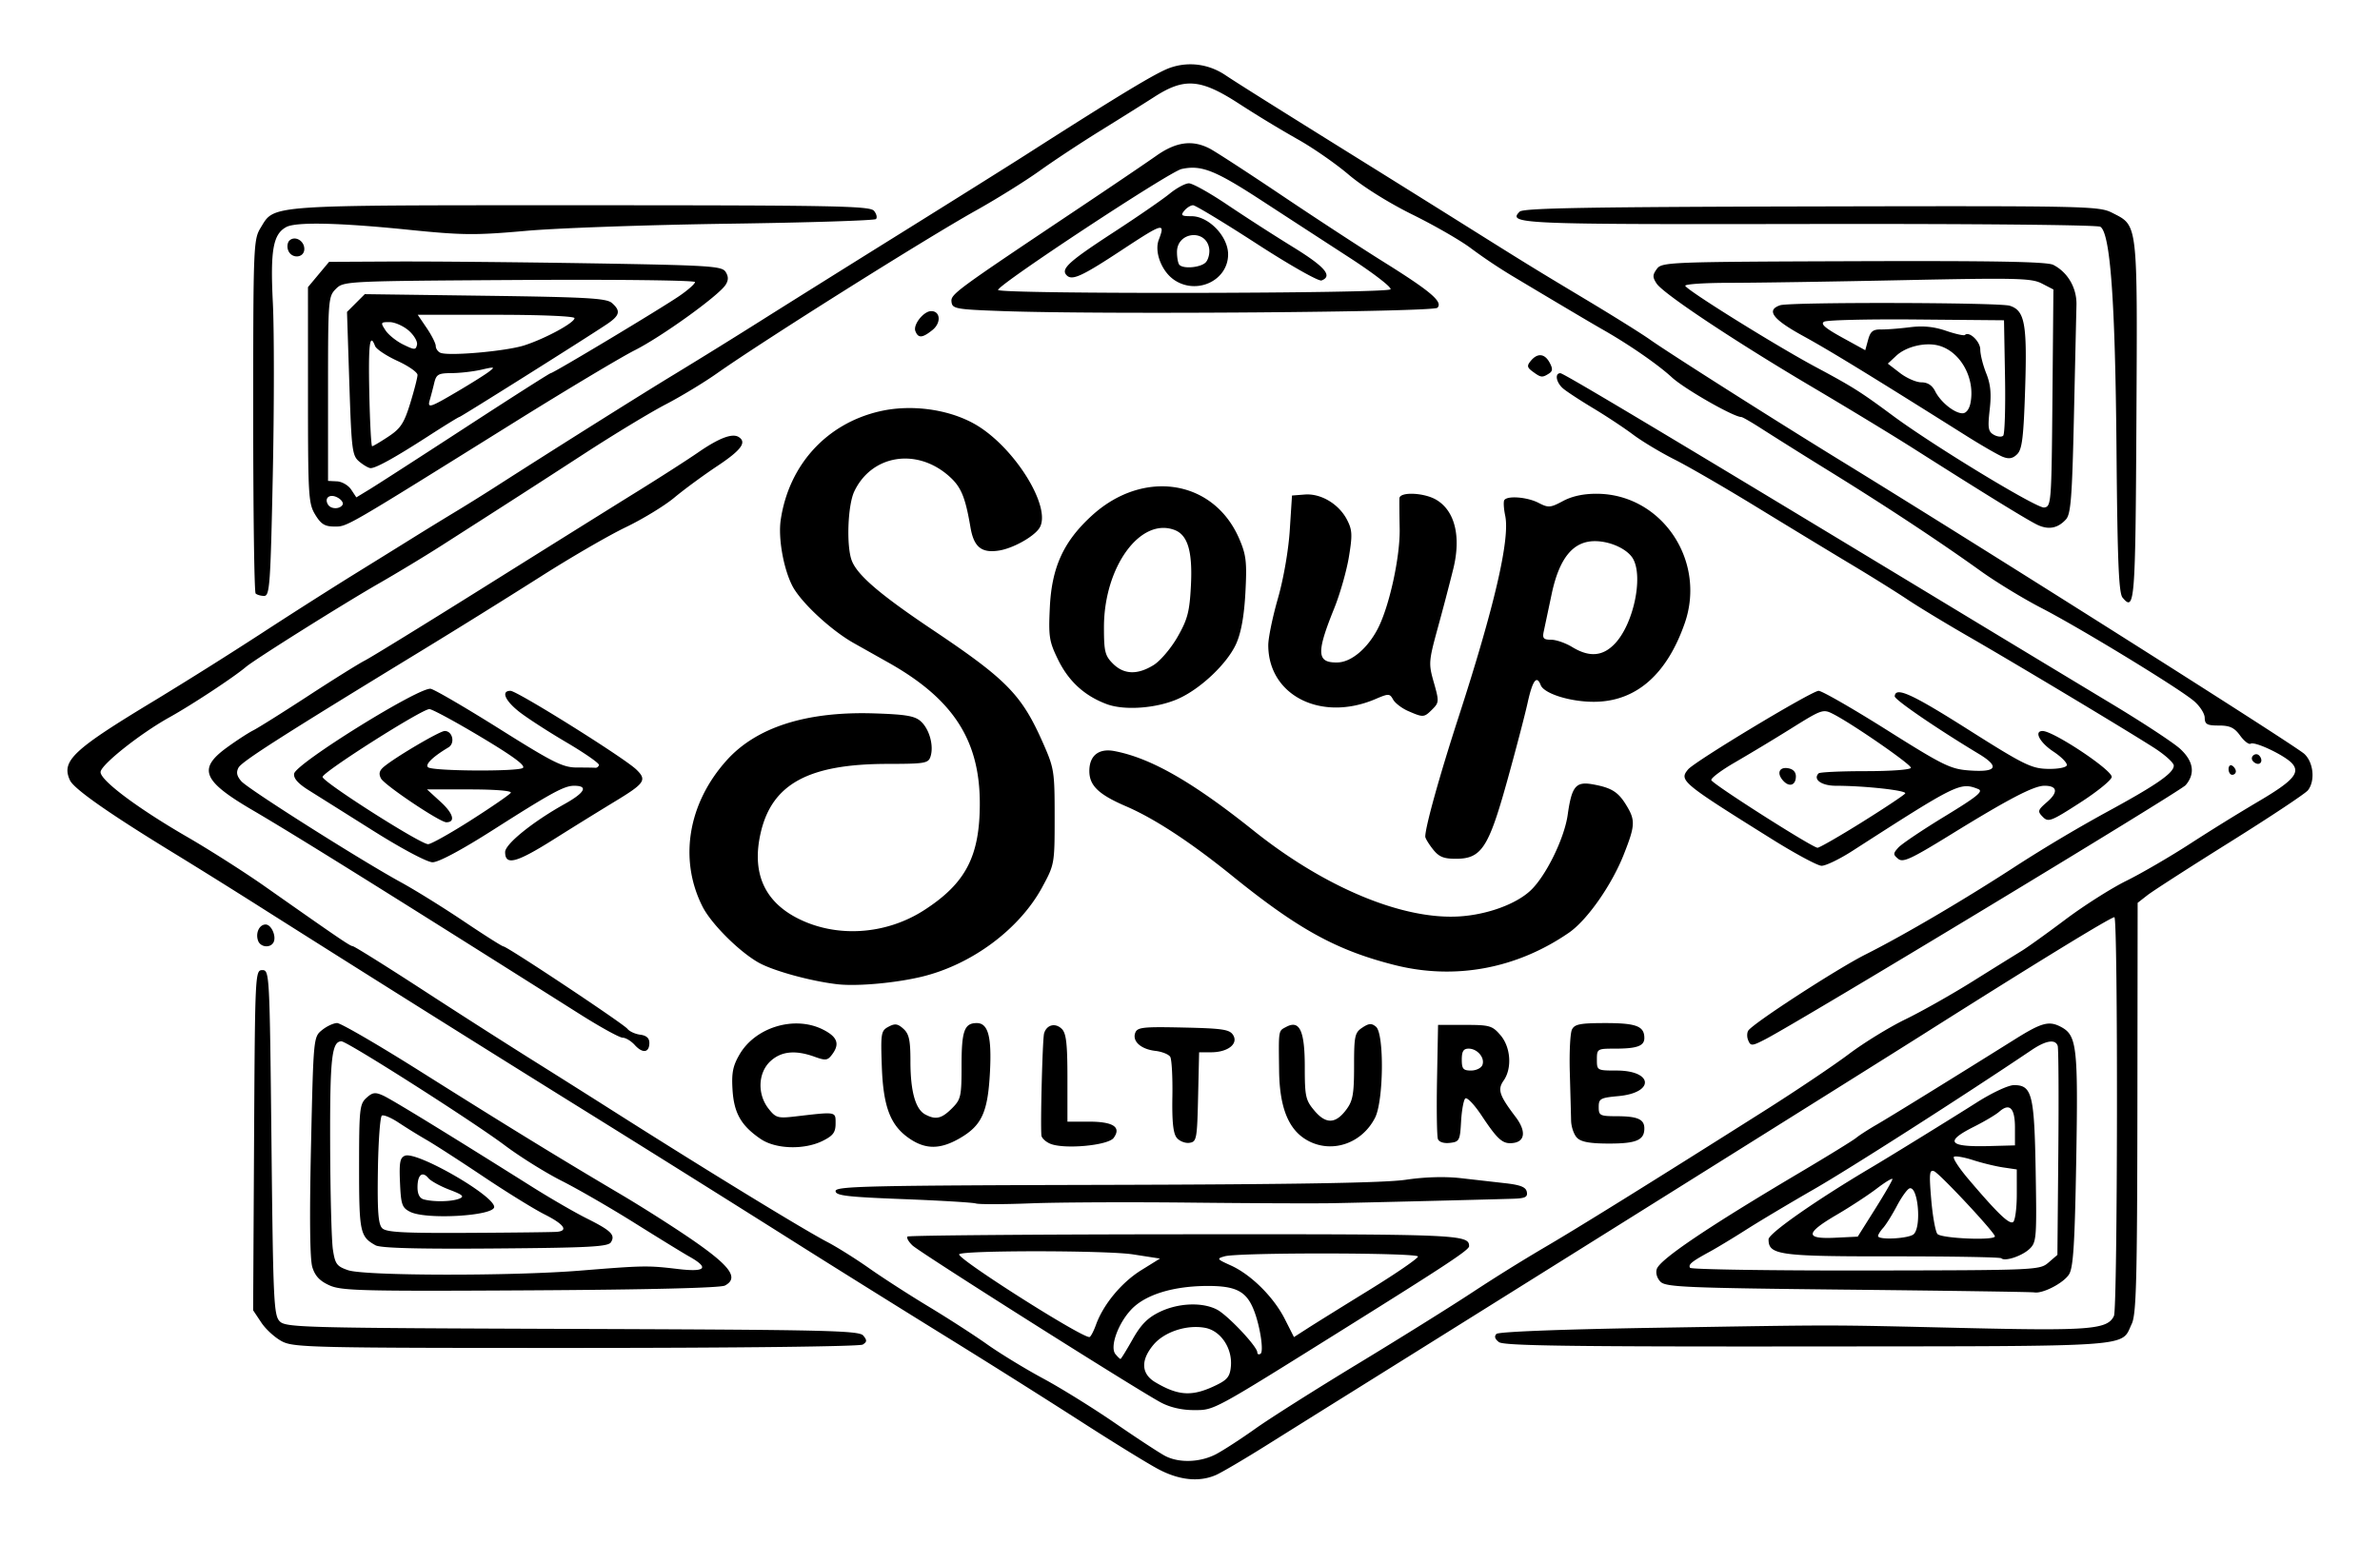 <svg xmlns="http://www.w3.org/2000/svg" width="185mm" height="120mm" viewBox="0 0 185 120" fill="currentColor"><path d="M90.027 114.204c-.835-.444-3.563-2.124-6.06-3.734a785.966 785.966 0 0 0-10.36-6.522c-3.2-1.977-8.245-5.124-11.21-6.992A2905.267 2905.267 0 0 0 44.15 85.53a3648.195 3648.195 0 0 1-23.476-14.739 570.394 570.394 0 0 0-6.812-4.258c-5.29-3.224-8.114-5.195-8.427-5.88-.686-1.506.225-2.36 6.653-6.238a349.049 349.049 0 0 0 8.16-5.13 456.557 456.557 0 0 1 6.893-4.4c1.371-.848 3.479-2.154 4.683-2.904a337.97 337.97 0 0 1 3.608-2.216c.78-.47 2.154-1.325 3.051-1.901 4.536-2.912 11.455-7.263 13.979-8.79a521.695 521.695 0 0 0 6.67-4.134c2.107-1.33 7.075-4.438 11.039-6.907 3.964-2.47 8.243-5.152 9.508-5.961 7.485-4.787 10.235-6.445 11.292-6.81 1.437-.494 2.983-.286 4.273.575.972.65 4.138 2.637 11.002 6.908 2.263 1.408 5.621 3.505 7.462 4.66 5.113 3.207 5.464 3.422 9.567 5.883 2.108 1.263 4.343 2.66 4.967 3.103 1.446 1.026 9.747 6.295 14.859 9.432 11.269 6.916 35.284 22.107 36.016 22.783.714.659.858 2.086.284 2.827-.195.252-2.91 2.055-6.031 4.007-3.122 1.952-6.021 3.818-6.443 4.147l-.766.598-.019 15.922c-.016 13.456-.084 16.06-.44 16.81-.871 1.835.627 1.73-25.198 1.754-18.47.017-23.603-.055-23.983-.335-.321-.238-.388-.452-.2-.64.173-.17 5.021-.358 12.347-.477 14.648-.238 12.917-.24 24.142.02 9.65.223 11.02.11 11.51-.945.289-.622.322-30.993.034-30.993-.293 0-6.282 3.669-14.967 9.169-3.52 2.229-33.08 20.732-44.986 28.16-1.56.973-4.243 2.65-5.96 3.726-1.717 1.076-3.48 2.113-3.916 2.304-1.306.574-2.853.417-4.499-.457zm4.524-1.173c.579-.308 1.947-1.197 3.04-1.976 1.092-.779 4.668-3.042 7.946-5.03 3.278-1.987 7.29-4.49 8.915-5.563a140.876 140.876 0 0 1 5.535-3.449c2.526-1.469 8.413-5.127 17.196-10.684 2.42-1.532 5.358-3.505 6.528-4.386 1.171-.881 3.15-2.097 4.4-2.703 1.248-.606 3.611-1.94 5.25-2.965a606.208 606.208 0 0 1 3.786-2.355c.444-.27 1.976-1.369 3.406-2.443 1.43-1.074 3.558-2.426 4.729-3.003 1.17-.578 3.406-1.879 4.967-2.89a165.306 165.306 0 0 1 5.2-3.222c2.798-1.639 3.378-2.283 2.714-3.017-.566-.626-2.895-1.733-3.22-1.531-.135.083-.502-.2-.815-.631-.45-.618-.798-.782-1.657-.782-.917 0-1.088-.094-1.096-.605-.005-.333-.388-.923-.852-1.312-1.212-1.019-8.834-5.665-11.839-7.217-1.407-.726-3.53-2.02-4.72-2.874-3.16-2.269-7.317-5.014-11.672-7.707a445.57 445.57 0 0 1-5.299-3.319c-.807-.522-1.544-.949-1.64-.949-.599 0-4.426-2.187-5.404-3.089-1.088-1.003-3.343-2.56-5.396-3.725-.813-.462-3.412-2.003-7.095-4.207a41.4 41.4 0 0 1-3.122-2.097c-.78-.593-2.824-1.77-4.541-2.617-1.847-.911-3.876-2.181-4.967-3.11-1.015-.863-2.803-2.103-3.974-2.755a93.57 93.57 0 0 1-4.508-2.734c-3.013-1.96-4.263-2.065-6.611-.556-.831.534-2.724 1.721-4.207 2.638-1.483.917-3.61 2.32-4.725 3.119-1.116.799-3.33 2.178-4.92 3.066-3.94 2.202-16.493 10.096-20.156 12.676-1.015.715-2.803 1.797-3.974 2.405-1.17.607-3.98 2.307-6.244 3.777-3.86 2.506-5.59 3.62-11.211 7.217-1.249.799-3.42 2.112-4.825 2.917-2.793 1.602-9.68 5.926-10.36 6.506-.922.786-4.21 2.952-5.96 3.924-2.22 1.236-5.214 3.601-5.332 4.214-.116.602 2.798 2.8 6.723 5.07 1.753 1.015 4.46 2.74 6.016 3.832 5.843 4.106 6.648 4.653 6.866 4.668.124.008 2.55 1.525 5.393 3.371a720.753 720.753 0 0 0 8.149 5.218 1326.03 1326.03 0 0 1 6.67 4.206c7.184 4.564 14.81 9.23 16.69 10.21.747.39 2.215 1.312 3.261 2.05 1.047.736 3.116 2.07 4.6 2.964 1.482.893 3.526 2.211 4.54 2.93 1.015.718 2.979 1.916 4.364 2.661 1.386.746 3.91 2.313 5.608 3.483 1.7 1.17 3.44 2.309 3.867 2.532 1.093.57 2.745.507 3.983-.15zm-4.323-4.008c-1.919-1.029-18.722-11.653-19.301-12.204-.304-.289-.478-.599-.388-.69.09-.09 9.76-.17 21.49-.178 21.437-.016 22.165.015 22.165.927 0 .289-1.722 1.428-9.65 6.382-10.416 6.51-10.135 6.358-11.757 6.358-.93 0-1.848-.214-2.56-.595zm4.382-1.378c.81-.4 1.008-.67 1.07-1.46.112-1.392-.797-2.735-2.004-2.961-1.416-.266-3.166.307-4.012 1.312-1.016 1.208-.963 2.267.148 2.923 1.829 1.081 2.907 1.123 4.798.186zm-6.571-3.529c.649-1.15 1.17-1.676 2.103-2.128 1.446-.7 3.305-.777 4.45-.185.837.433 3.14 2.875 3.14 3.33 0 .143.112.192.248.107.266-.164-.02-2.087-.493-3.33-.577-1.51-1.375-1.942-3.588-1.942-2.689 0-4.868.669-5.964 1.83-1.043 1.106-1.685 2.923-1.227 3.474.17.205.345.372.389.372.044 0 .468-.687.942-1.528zm-2.846-1.134c.574-1.587 1.99-3.292 3.524-4.244l1.449-.899-2.106-.326c-2.034-.315-13.188-.324-13.501-.01-.274.273 9.416 6.438 10.12 6.438.092 0 .323-.431.514-.959zm21.267-2.717c2.068-1.274 3.76-2.437 3.76-2.584 0-.305-13.93-.324-15.018-.02-.647.182-.622.22.474.714 1.567.707 3.326 2.453 4.191 4.16l.714 1.408 1.059-.68c.582-.375 2.751-1.724 4.82-2.998zm-30.606-6.709c-.247-.077-2.801-.23-5.676-.34-4.368-.169-5.227-.272-5.227-.628 0-.374 2.546-.432 21.003-.478 14.762-.037 21.693-.155 23.325-.398 1.46-.217 3.041-.263 4.257-.125l3.493.397c1.171.134 1.582.302 1.653.675.078.407-.127.503-1.132.532-3.26.095-11.725.303-14 .344-1.404.026-6.385.005-11.068-.046-4.684-.051-10.24-.025-12.347.057-2.107.082-4.034.087-4.28.01zM59.13 88.544c-1.52-1.034-2.078-2.01-2.19-3.828-.082-1.313.027-1.856.549-2.75 1.239-2.122 4.277-3.032 6.468-1.936 1.124.562 1.336 1.107.744 1.916-.364.499-.51.52-1.376.207-1.502-.543-2.602-.432-3.442.346-.965.895-1.03 2.562-.143 3.69.56.711.722.759 2.058.604 3.25-.378 3.153-.395 3.153.545 0 .689-.19.946-.994 1.347-1.437.718-3.66.653-4.827-.141zm11.61-.004c-1.52-1.013-2.084-2.461-2.196-5.649-.091-2.576-.06-2.764.52-3.074.503-.27.717-.24 1.161.162.44.399.544.883.544 2.535 0 2.318.389 3.714 1.147 4.12.817.437 1.274.334 2.078-.47.7-.7.749-.918.749-3.35 0-2.676.218-3.282 1.182-3.282.885 0 1.17 1.058 1.026 3.811-.163 3.104-.627 4.135-2.306 5.119-1.52.89-2.651.913-3.905.078zm10.885.367c-.35-.15-.654-.438-.674-.638-.087-.884.085-7.506.207-7.93.194-.68.878-.852 1.382-.349.34.341.433 1.16.433 3.82v3.385h1.669c1.892 0 2.538.425 1.924 1.264-.434.594-3.874.906-4.94.448zm20.091-.207c-1.53-.796-2.254-2.529-2.29-5.478-.04-3.218-.065-3.063.557-3.395 1.041-.558 1.439.302 1.439 3.11 0 2.3.063 2.587.747 3.4.898 1.068 1.651 1.041 2.488-.087.503-.677.597-1.207.597-3.37 0-2.348.054-2.604.638-2.992.514-.342.722-.356 1.065-.072.65.54.597 5.764-.072 7.075-1.01 1.983-3.298 2.783-5.169 1.81zm-10.242-.245c-.28-.338-.377-1.244-.343-3.21.026-1.508-.05-2.899-.169-3.09-.119-.193-.636-.4-1.149-.46-1.131-.13-1.819-.751-1.566-1.411.164-.427.607-.475 3.741-.405 3.072.068 3.597.149 3.869.592.416.68-.425 1.332-1.718 1.332h-.93l-.08 3.477c-.075 3.279-.114 3.481-.672 3.561-.326.047-.769-.127-.983-.386zm20.298.095c-.082-.212-.113-2.296-.07-4.631l.08-4.245h2.082c1.93 0 2.132.058 2.767.796.803.934.918 2.577.246 3.535-.487.697-.34 1.144.932 2.822.814 1.074.75 1.893-.157 2.022-.829.118-1.211-.21-2.487-2.13-.569-.858-1.14-1.453-1.27-1.322-.13.13-.276.94-.324 1.798-.082 1.468-.134 1.567-.869 1.651-.467.054-.842-.065-.93-.296zm3.456-5.757c.214-.557-.388-1.274-1.069-1.274-.403 0-.533.208-.533.851 0 .722.11.852.719.852.395 0 .792-.193.883-.43zm7.359 5.66c-.245-.246-.454-.853-.464-1.349-.01-.496-.056-2.18-.1-3.74-.046-1.561.031-3.062.17-3.335.209-.413.649-.497 2.597-.497 2.4 0 3.027.24 3.027 1.162 0 .62-.569.825-2.293.825-1.362 0-1.396.02-1.396.851 0 .841.02.852 1.526.852 2.853 0 2.981 1.724.148 1.987-1.408.13-1.532.2-1.532.851 0 .662.095.71 1.419.713 1.607.004 2.128.237 2.128.95 0 .907-.624 1.175-2.732 1.175-1.487 0-2.175-.122-2.498-.446zm-73.24-7.21c-.286-.317-.714-.575-.95-.575-.237 0-1.718-.814-3.291-1.808-15.198-9.601-22.162-13.943-25.488-15.888-3.87-2.263-4.256-3.204-1.994-4.852.741-.54 1.667-1.144 2.057-1.34.39-.197 2.306-1.4 4.258-2.672 1.95-1.273 3.942-2.516 4.425-2.762.483-.246 4.698-2.84 9.366-5.764 4.669-2.924 9.957-6.227 11.753-7.339 1.795-1.112 3.951-2.496 4.791-3.076 1.612-1.112 2.642-1.505 3.14-1.198.659.407.21 1.02-1.664 2.265-1.08.718-2.58 1.82-3.335 2.451-.754.63-2.457 1.668-3.784 2.306-1.327.638-4.293 2.358-6.591 3.823a678.383 678.383 0 0 1-9.224 5.74c-10.907 6.653-14.019 8.641-14.277 9.123-.194.363-.132.657.224 1.06.543.614 9.273 6.139 12.413 7.856 1.093.598 3.29 1.962 4.883 3.033 1.593 1.07 2.975 1.946 3.072 1.946.285 0 9.332 6.013 9.642 6.409.156.2.603.404.993.454.479.061.71.268.71.635 0 .768-.518.847-1.13.172zm86.525-.42c-.087-.227-.078-.542.02-.7.34-.55 6.881-4.798 9.12-5.925 3.016-1.516 7.771-4.314 11.795-6.939a118.486 118.486 0 0 1 6.812-4.057c3.977-2.157 5.352-3.104 5.352-3.685 0-.221-.696-.848-1.546-1.392-2.223-1.422-10.832-6.585-14.49-8.69-1.717-.989-3.824-2.267-4.683-2.841-.858-.575-2.838-1.809-4.399-2.743-1.56-.934-4.838-2.924-7.283-4.42-2.444-1.498-5.327-3.168-6.407-3.711-1.079-.544-2.527-1.413-3.218-1.932-.691-.52-2.087-1.443-3.101-2.052-1.015-.61-2.069-1.3-2.342-1.534-.54-.464-.67-1.19-.211-1.19.254 0 8.693 5.05 31.219 18.68 3.98 2.409 9.217 5.57 11.636 7.026 2.42 1.456 4.815 3.03 5.322 3.497 1.04.96 1.187 1.928.426 2.821-.414.487-29.974 18.358-32.67 19.753-1.061.548-1.154.55-1.352.034zm-70.78-4.31c-2.082-.24-5.013-1.047-6.147-1.694-1.515-.864-3.66-3.01-4.332-4.332-1.859-3.66-1.143-8.024 1.866-11.375 2.323-2.588 6.217-3.826 11.497-3.654 2.447.08 3.136.198 3.603.621.663.6 1.02 1.89.753 2.728-.168.53-.421.574-3.356.577-6.11.007-8.957 1.549-9.839 5.329-.72 3.085.242 5.333 2.853 6.669 3.023 1.546 6.875 1.295 9.867-.642 3.215-2.081 4.305-4.178 4.305-8.283 0-4.919-2.075-8.119-7.097-10.945l-2.695-1.516c-1.798-1.01-4.151-3.208-4.792-4.476-.686-1.357-1.096-3.699-.892-5.094.626-4.272 3.553-7.49 7.685-8.448 2.39-.554 5.23-.192 7.289.929 3.13 1.703 6.202 6.622 5.11 8.181-.472.673-2.043 1.539-3.1 1.708-1.373.22-1.971-.263-2.234-1.802-.406-2.386-.733-3.16-1.687-3.997-2.515-2.208-5.996-1.636-7.345 1.208-.51 1.074-.625 4.243-.195 5.373s2.192 2.641 6.263 5.37c5.798 3.885 6.943 5.057 8.598 8.8.872 1.973.91 2.213.91 5.748 0 3.66-.008 3.704-.968 5.476-1.775 3.274-5.497 6.033-9.391 6.963-2.057.49-5.016.753-6.528.579zm43.284-1.501c-4.5-1.144-7.46-2.771-12.598-6.927-3.24-2.62-6.045-4.457-8.263-5.411-2.12-.912-2.839-1.605-2.839-2.737 0-1.195.727-1.778 1.937-1.551 2.823.53 6.079 2.39 10.822 6.181 5.545 4.433 11.613 6.959 16.032 6.672 2.147-.139 4.374-.952 5.502-2.01 1.191-1.115 2.63-4.045 2.89-5.887.314-2.223.63-2.607 1.953-2.368 1.45.261 1.97.585 2.6 1.618.72 1.179.7 1.575-.194 3.836-.943 2.388-2.848 5.103-4.264 6.08-4.08 2.81-8.885 3.697-13.578 2.504zm29.375-9.77c-7.05-4.403-7.248-4.568-6.534-5.428.527-.634 9.62-6.11 10.146-6.11.257 0 2.637 1.367 5.29 3.037 4.415 2.78 4.959 3.047 6.439 3.154 2.131.154 2.376-.292.712-1.295-3.28-1.977-6.543-4.212-6.525-4.47.055-.77 1.306-.205 5.696 2.576 4.317 2.734 4.922 3.034 6.18 3.065.788.02 1.44-.1 1.499-.275.058-.171-.41-.652-1.04-1.069-1.065-.705-1.535-1.6-.84-1.6.84 0 5.373 3.01 5.373 3.567 0 .23-1.102 1.13-2.449 1.998-2.271 1.465-2.482 1.546-2.91 1.111-.425-.433-.4-.52.337-1.16.88-.764.798-1.26-.206-1.26-.83 0-2.783 1.02-7.323 3.819-3.062 1.888-3.677 2.17-4.051 1.86-.4-.332-.398-.416.018-.875.253-.28 1.873-1.37 3.601-2.423 2.545-1.55 3.039-1.955 2.599-2.127-1.395-.547-1.616-.439-9.765 4.805-1.014.652-2.1 1.175-2.413 1.162-.313-.013-2.039-.94-3.834-2.062zm6.996-1.334c1.763-1.101 3.27-2.104 3.347-2.23.143-.23-3.157-.594-5.388-.594-1.12 0-1.809-.497-1.34-.966.093-.093 1.745-.17 3.67-.17 1.985 0 3.5-.114 3.5-.265 0-.269-4.473-3.365-6.01-4.16-.814-.42-.888-.396-3.3 1.11a180.144 180.144 0 0 1-4.378 2.64c-1.05.606-1.872 1.224-1.825 1.373.096.309 7.85 5.245 8.255 5.256.145.004 1.706-.894 3.47-1.994zm-6.084-3.161c-.57-.57-.41-1.131.294-1.031.409.058.639.287.639.635 0 .664-.467.862-.933.396zm-109.616 3.86a2975.09 2975.09 0 0 0-5.049-3.174c-.831-.52-1.191-.928-1.135-1.288.124-.793 9.807-6.803 10.628-6.597.345.087 2.761 1.498 5.37 3.137 4.141 2.603 4.898 2.98 5.979 2.98.68 0 1.33.01 1.442.021.114.012.238-.084.277-.213.039-.129-1.108-.927-2.547-1.774-1.44-.847-3.097-1.922-3.683-2.389-1.09-.87-1.388-1.606-.648-1.606.513 0 8.833 5.204 9.779 6.117.851.822.68 1.068-1.754 2.54a385.64 385.64 0 0 0-4.687 2.904c-2.892 1.82-3.754 2.044-3.754.971 0-.618 2.14-2.348 4.612-3.728 1.598-.891 1.878-1.424.75-1.424-.77 0-1.738.527-6.326 3.449-2.45 1.56-4.224 2.506-4.683 2.498-.42-.007-2.39-1.052-4.57-2.425zm7.567-.85c1.61-1.026 3.001-1.984 3.09-2.128.096-.154-1.211-.261-3.174-.261h-3.336l1.072.982c.974.892 1.158 1.572.425 1.572-.497 0-4.796-2.882-5.074-3.402-.195-.364-.135-.611.22-.91.897-.753 4.347-2.784 4.73-2.784.615 0 .828.955.287 1.278-1.242.74-1.867 1.364-1.56 1.555.47.29 6.897.329 7.34.045.264-.169-.71-.892-3.247-2.41-1.994-1.194-3.798-2.17-4.01-2.17-.592 0-8.303 4.898-8.303 5.274 0 .386 7.599 5.227 8.204 5.227.224 0 1.725-.84 3.336-1.867zm74.762 2.255c-.323-.41-.588-.85-.588-.975 0-.747 1.103-4.712 2.55-9.174 2.83-8.716 4.046-13.957 3.663-15.775-.114-.542-.146-1.085-.071-1.206.227-.368 1.783-.246 2.664.21.765.395.917.384 1.898-.142.706-.379 1.595-.57 2.631-.566 5.028.02 8.534 5.189 6.831 10.07-1.402 4.018-3.817 6.102-7.072 6.102-1.848 0-3.869-.637-4.123-1.3-.308-.804-.63-.368-1.014 1.37-.215.977-.94 3.743-1.61 6.149-1.436 5.149-1.99 5.985-3.967 5.985-.962 0-1.321-.15-1.792-.748zm14.173-16c1.413-1.513 2.184-5.092 1.408-6.54-.41-.768-1.764-1.404-2.986-1.404-1.692 0-2.766 1.315-3.359 4.115l-.616 2.91c-.113.527-.014.638.572.638.39 0 1.126.255 1.637.567 1.347.82 2.394.731 3.344-.286zm47.68 9.778c0-.243.128-.364.284-.267.156.096.283.295.283.442 0 .147-.127.267-.283.267-.156 0-.284-.199-.284-.442zm1.857-.673c-.194-.314.254-.653.516-.39.27.27.22.654-.086.654-.147 0-.34-.119-.43-.264zm-65.618-3.837c-.491-.214-1.021-.617-1.178-.896-.267-.479-.346-.48-1.376-.04-4.213 1.8-8.33-.273-8.33-4.194 0-.56.337-2.192.749-3.627.436-1.52.822-3.737.922-5.307l.174-2.696.993-.077c1.252-.098 2.651.737 3.283 1.96.41.793.43 1.176.146 2.894-.18 1.089-.693 2.886-1.141 3.994-1.413 3.492-1.363 4.251.276 4.205 1.064-.03 2.327-1.1 3.12-2.641.895-1.74 1.733-5.579 1.692-7.754-.021-1.107-.029-2.173-.018-2.368.03-.52 1.915-.442 2.862.118 1.447.854 1.94 2.841 1.328 5.354a209.6 209.6 0 0 1-1.182 4.507c-.743 2.714-.755 2.865-.334 4.344.414 1.456.409 1.56-.115 2.084-.645.645-.7.65-1.87.14zm-23.444-.544c-1.717-.64-2.953-1.77-3.773-3.444-.697-1.425-.755-1.792-.646-4.073.15-3.126 1.063-5.124 3.263-7.134 4.008-3.663 9.48-2.804 11.461 1.8.54 1.255.603 1.798.48 4.148-.096 1.816-.328 3.124-.706 3.982-.68 1.545-2.77 3.533-4.533 4.313-1.672.74-4.166.923-5.546.408zm3.645-3.034c.52-.321 1.356-1.304 1.861-2.187.78-1.364.936-1.953 1.04-3.955.141-2.675-.235-3.968-1.268-4.36-2.663-1.013-5.49 2.88-5.49 7.561 0 1.884.08 2.212.696 2.828.853.852 1.904.89 3.161.113zM119.155 28.9c-.46-.336-.483-.464-.162-.852.521-.627 1.08-.571 1.464.148.252.47.239.657-.06.847-.517.327-.615.315-1.242-.143zm-48.003-3.164c-.191-.497.645-1.55 1.231-1.55.722 0 .787.911.105 1.463-.788.638-1.117.66-1.336.087zm6.855-1.55c-3.707-.132-3.979-.18-4.044-.71-.075-.602.183-.793 9.862-7.266 2.576-1.722 5.304-3.57 6.063-4.106 1.531-1.08 2.797-1.25 4.141-.555.446.23 2.962 1.865 5.592 3.633 2.63 1.768 6.186 4.091 7.903 5.163 3.696 2.307 4.659 3.127 4.205 3.581-.336.337-26.035.535-33.722.26zm30.081-1.698c.095-.153-1.334-1.255-3.176-2.45a4485.443 4485.443 0 0 1-6.833-4.441c-3.64-2.372-4.704-2.792-6.234-2.458-.94.205-14.264 8.986-14.264 9.4 0 .339 30.298.289 30.507-.05zm-16.85-.752c-.955-.668-1.52-2.163-1.167-3.09.526-1.382.358-1.334-2.927.829-3.04 2.002-3.805 2.352-4.223 1.934-.496-.496.116-1.056 3.742-3.416 1.795-1.17 3.708-2.489 4.251-2.933.543-.444 1.22-.808 1.502-.808.284 0 1.628.75 2.987 1.668a174.53 174.53 0 0 0 5.096 3.28c2.496 1.535 3.117 2.26 2.226 2.603-.22.085-2.469-1.188-5.028-2.847-2.546-1.65-4.777-3-4.958-3-.182 0-.489.19-.683.425-.302.363-.22.426.561.426 1.338 0 2.845 1.57 2.845 2.964 0 2.048-2.468 3.196-4.225 1.965zm2.508-1.366c.187-.226.298-.691.247-1.035-.231-1.561-2.505-1.328-2.505.256 0 .446.085.896.19 1 .343.344 1.721.197 2.068-.221zm-71.789 83.925c-.543-.273-1.278-.933-1.634-1.465l-.647-.969.073-13.222c.073-13.01.083-13.223.642-13.223.557 0 .57.237.71 13.4.13 12.375.18 13.44.648 13.908.476.476 1.836.511 22.746.583 19.732.067 22.28.125 22.607.518.302.364.295.488-.04.7-.236.149-9.657.26-22.263.262-20.245.004-21.927-.033-22.842-.492zm3.658-4.371c-.759-.34-1.126-.73-1.338-1.42-.19-.62-.225-3.893-.102-9.419.189-8.453.19-8.47.86-9.011.368-.299.896-.543 1.172-.543.277 0 3.169 1.68 6.426 3.731 6.743 4.247 10.689 6.669 15.572 9.556 1.874 1.107 4.556 2.821 5.96 3.81 2.665 1.874 3.24 2.744 2.188 3.307-.344.185-5.876.321-15.117.374-13.054.075-14.684.035-15.62-.385zm19.468-1.147c4.982-.401 5.254-.406 7.625-.125 2.15.255 2.453-.082.87-.97-.457-.256-2.364-1.427-4.237-2.601-1.874-1.175-4.428-2.651-5.677-3.281-1.249-.63-3.228-1.865-4.4-2.743-2.52-1.892-12.275-8.106-12.723-8.106-.756 0-.899 1.303-.878 7.999.011 3.796.107 7.476.212 8.178.172 1.14.299 1.314 1.186 1.617 1.297.443 12.672.464 18.022.032zm-15.894-1.97c-1.205-.673-1.277-1.016-1.277-6.075 0-4.511.042-4.906.569-5.383.48-.434.685-.462 1.311-.177.679.31 5.02 2.97 11.602 7.11 1.405.883 3.291 1.975 4.192 2.425 1.92.959 2.259 1.29 1.904 1.863-.215.349-1.675.428-8.995.485-6.026.048-8.914-.03-9.306-.248zm14.12-1.048c.893-.089.525-.594-.993-1.36-.82-.414-2.959-1.737-4.754-2.94-1.795-1.202-3.775-2.48-4.4-2.84a47.969 47.969 0 0 1-2.182-1.35c-.576-.382-1.16-.627-1.296-.543-.137.085-.276 2-.31 4.255-.047 3.194.027 4.19.335 4.498.317.317 1.66.39 6.75.362 3.494-.018 6.577-.055 6.85-.082zm-11.423-1.551c-.637-.32-.719-.556-.794-2.27-.07-1.577 0-1.945.391-2.095.925-.355 6.93 3.096 6.93 3.983 0 .7-5.282 1.01-6.527.382zm3.8-1.02c.438-.172.3-.3-.759-.704-.712-.272-1.446-.678-1.632-.902-.47-.566-.842-.25-.842.717 0 .537.17.859.497.944.779.204 2.147.176 2.735-.055zm107.964 7.069c-12.568-.132-14.16-.2-14.575-.613-.275-.276-.393-.681-.29-.994.25-.752 3.966-3.259 11.095-7.483 2.185-1.295 4.165-2.514 4.399-2.709.234-.194.946-.654 1.58-1.021 1.062-.614 5.885-3.591 10.766-6.646 2.086-1.306 2.651-1.456 3.59-.953 1.222.654 1.325 1.558 1.173 10.321-.114 6.57-.228 8.381-.56 8.909-.424.676-2.048 1.518-2.704 1.402-.2-.036-6.713-.131-14.474-.213zm15.58-2.106.694-.598.071-7.946c.039-4.37.017-8.107-.048-8.302-.181-.543-.916-.425-2.03.325-5.255 3.541-14.15 9.232-16.902 10.811-1.873 1.076-4.236 2.486-5.25 3.132-1.015.647-2.293 1.42-2.839 1.718-1.436.782-1.714 1.009-1.555 1.267.078.126 6.222.22 13.653.21 13.312-.02 13.522-.029 14.206-.617zm-3.668-.336c-.085-.084-3.901-.15-8.48-.147-8.795.007-9.621-.106-9.61-1.327.004-.46 3.719-3.055 8.006-5.593 1.438-.851 6.315-3.86 8.167-5.037 1.202-.765 2.466-1.354 2.903-1.355 1.405 0 1.583.713 1.687 6.733.088 5.151.062 5.485-.474 5.996-.585.558-1.926 1.004-2.199.73zm-9.82-3.809c.737-1.17 1.348-2.223 1.358-2.34.01-.115-.532.209-1.203.72-.67.513-2.075 1.433-3.122 2.045-2.454 1.435-2.49 1.901-.138 1.789l1.765-.085zm3.021 1.93c.616-.615.32-3.764-.334-3.553-.175.057-.616.67-.98 1.36-.365.691-.844 1.458-1.065 1.705-.221.246-.402.534-.402.638 0 .335 2.427.204 2.781-.15zm6.301.176c0-.296-4.3-4.9-4.73-5.065-.356-.136-.388.186-.22 2.18.108 1.287.324 2.5.48 2.695.283.355 4.47.533 4.47.19zm1.703-3.245V90.91l-1.064-.157c-.586-.087-1.631-.341-2.324-.565-.692-.224-1.364-.342-1.492-.263-.128.08.375.86 1.118 1.734 2.25 2.65 3.166 3.534 3.471 3.345.16-.099.291-1.06.291-2.137zm-.142-5.212c0-1.517-.417-1.94-1.217-1.237-.267.236-1.156.764-1.976 1.175-2.316 1.16-1.973 1.588 1.207 1.5l1.986-.053zM20.068 73.146c-.228-.593.082-1.277.579-1.277.462 0 .872.972.597 1.417-.266.43-.99.344-1.176-.14zm144.92-26.69c-.296-.358-.397-2.84-.471-11.575-.098-11.514-.479-16.752-1.254-17.253-.225-.145-9.945-.238-22.623-.216-22.563.038-23.473 0-22.515-.959.277-.277 5.251-.366 22.673-.405 21.563-.048 22.355-.03 23.395.5 2.003 1.022 1.954.596 1.872 16.192-.074 14.118-.132 14.854-1.076 13.716zm-145.118-.32c-.104-.104-.188-6.33-.188-13.836.001-13.188.02-13.679.574-14.587 1.108-1.817.25-1.757 24.925-1.757 19.72 0 22.44.052 22.756.433.197.238.266.525.153.639-.113.113-5.272.276-11.464.363-6.192.087-13.264.335-15.714.553-4 .355-4.943.345-9.224-.09-5.33-.542-8.668-.614-9.432-.206-1.03.552-1.252 1.798-1.047 5.88.106 2.115.105 8.11-.003 13.321-.178 8.595-.24 9.476-.671 9.476-.262 0-.56-.085-.665-.189zm138.552-5.313c-.692-.31-4.106-2.41-9.744-5.995-1.56-.992-5.068-3.122-7.793-4.732-6.035-3.566-11.596-7.264-12.115-8.055-.324-.494-.321-.671.019-1.135.388-.531.92-.552 15.275-.601 10.954-.038 15.048.037 15.535.283 1.128.572 1.84 1.798 1.807 3.114-.016.657-.105 4.565-.197 8.685-.141 6.292-.24 7.57-.62 7.99-.615.678-1.323.825-2.167.446zm1.117-9.886.075-8.434-.899-.464c-.805-.417-1.93-.444-10.86-.259-5.48.114-11.532.207-13.45.207-1.92 0-3.452.104-3.407.231.125.347 7.077 4.674 10.159 6.323 2.853 1.527 3.47 1.917 5.96 3.762 3.15 2.336 11.214 7.231 11.778 7.15.552-.079.57-.32.644-8.516zm-3.84 4.584c-.353-.137-1.63-.87-2.838-1.63-7.575-4.766-10.688-6.671-12.695-7.77-2.376-1.3-2.91-2.012-1.792-2.391.76-.258 17.023-.223 17.847.038 1.164.37 1.356 1.394 1.198 6.386-.12 3.814-.234 4.763-.613 5.146-.34.343-.637.402-1.107.22zm.153-6.247-.078-4.377-6.785-.06c-3.73-.034-6.97.042-7.197.17-.303.17.065.494 1.392 1.225l1.805.993.222-.813c.176-.647.38-.81.993-.8.424.009 1.432-.07 2.24-.171 1.03-.131 1.87-.05 2.815.272.741.253 1.406.4 1.478.328.323-.322 1.192.502 1.192 1.13 0 .382.207 1.213.461 1.847.342.853.412 1.585.272 2.823-.162 1.431-.116 1.712.32 1.958.28.158.607.189.729.07.12-.12.185-2.187.141-4.595zm-2.686 2.062c.389-1.942-.794-4.05-2.516-4.482-1.038-.26-2.495.097-3.245.796l-.664.618.945.727c.519.4 1.269.727 1.666.727.483 0 .84.23 1.073.696.423.842 1.489 1.701 2.12 1.71.281.004.524-.306.621-.792zM24.503 40.01c-.527-.864-.562-1.449-.563-9.306l-.001-8.383.82-.983.821-.982 5.069-.026c2.787-.015 9.652.05 15.255.141 9.285.154 10.215.212 10.5.665.225.356.227.637.007.993-.506.824-4.95 4.028-7.07 5.099-1.093.552-5.308 3.074-9.367 5.604-13.27 8.275-12.97 8.1-13.97 8.1-.755 0-1.05-.18-1.501-.922zm2.123-.766c.092-.148-.085-.404-.392-.568-.596-.32-1.058.03-.734.554.222.36.907.368 1.126.014zm9.585-6.03c3.55-2.311 6.517-4.202 6.594-4.202.203 0 8.587-5.033 10.012-6.011.664-.455 1.207-.938 1.207-1.074 0-.136-6.084-.208-13.653-.162-13.528.083-13.658.09-14.262.693-.591.59-.61.824-.61 7.768v7.159l.699.035c.384.02.879.307 1.1.64l.401.605 1.029-.625c.566-.344 3.933-2.515 7.483-4.826zm-8.271 2.68c-.564-.464-.614-.85-.785-6.07l-.182-5.575.69-.69.692-.692 9.357.125c7.905.105 9.435.192 9.855.562.708.624.618.975-.428 1.672-1.801 1.2-11.328 7.192-11.435 7.192-.06 0-1.168.683-2.461 1.518-2.55 1.644-4.014 2.456-4.434 2.456-.147 0-.538-.224-.869-.497zm2.249-1.953c.952-.63 1.219-1.036 1.697-2.584.312-1.01.567-2.006.567-2.212 0-.206-.704-.697-1.564-1.091-.86-.394-1.64-.914-1.734-1.156-.415-1.082-.528-.158-.448 3.675.047 2.263.146 4.116.22 4.116.072 0 .64-.337 1.262-.748zm5.337-3.489c1.042-.612 2.15-1.307 2.462-1.543.524-.396.48-.41-.568-.17-.624.143-1.664.263-2.31.266-1.046.006-1.197.093-1.362.788a31.679 31.679 0 0 1-.334 1.277c-.206.694-.031.643 2.112-.618zm5.241-3.607c1.641-.532 3.89-1.755 3.89-2.114 0-.15-2.6-.26-6.093-.26H32.47l.701 1.033c.386.568.701 1.196.701 1.395 0 .2.16.435.355.523.619.28 5.125-.117 6.54-.577zM31.76 25.69c-.417-.358-1.085-.651-1.486-.651-.69 0-.706.033-.31.638.23.352.852.85 1.383 1.109.883.43.973.43 1.067.013.057-.252-.238-.75-.654-1.109zm-9.361-6.233c-.1-.26-.059-.597.092-.748.418-.417 1.164-.005 1.164.644 0 .712-.992.794-1.256.104z"/></svg>